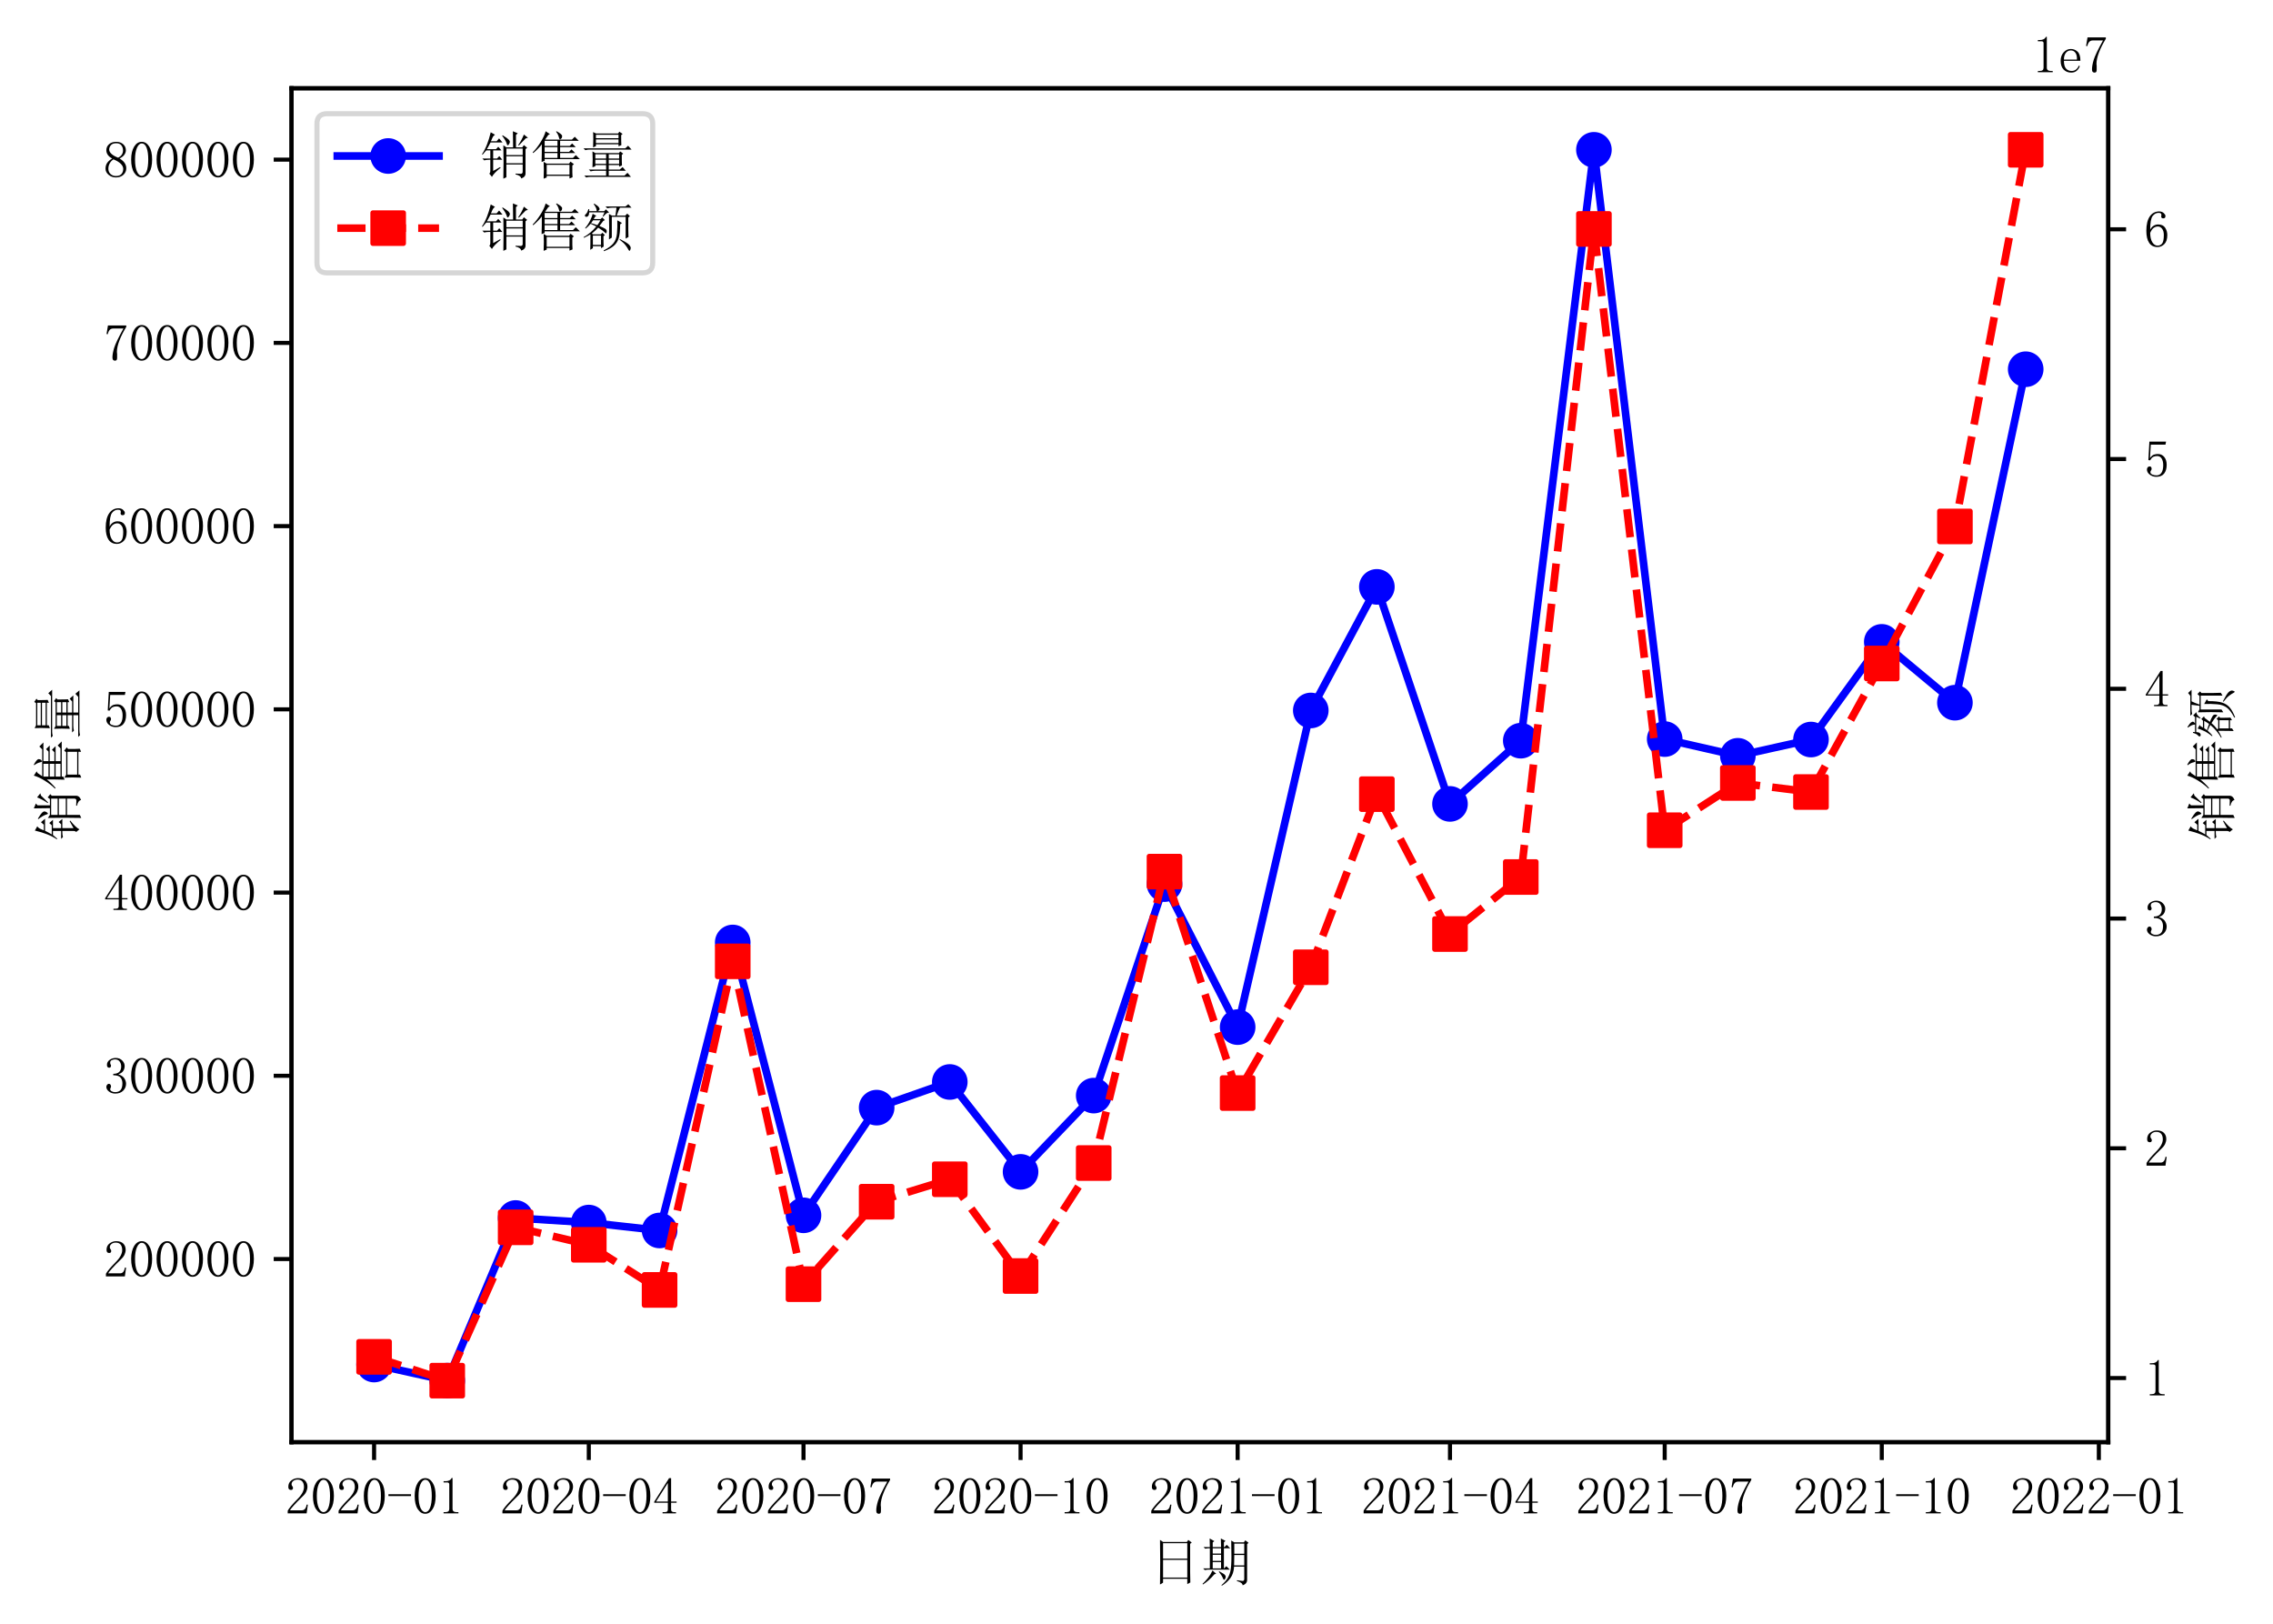<?xml version="1.0" encoding="utf-8" standalone="no"?>
<!DOCTYPE svg PUBLIC "-//W3C//DTD SVG 1.1//EN"
  "http://www.w3.org/Graphics/SVG/1.1/DTD/svg11.dtd">
<svg xmlns:xlink="http://www.w3.org/1999/xlink" width="446.801pt" height="319.16pt" viewBox="0 0 446.801 319.16" xmlns="http://www.w3.org/2000/svg" version="1.1">
 <defs>
  <style type="text/css">*{stroke-linejoin: round; stroke-linecap: butt}</style>
 </defs>
 <g id="figure_1">
  <g id="patch_1">
   <path d="M 0 319.16 
L 446.801 319.16 
L 446.801 0 
L 0 0 
z
" style="fill: #ffffff"/>
  </g>
  <g id="axes_1">
   <g id="patch_2">
    <path d="M 57.302 283.46 
L 414.422 283.46 
L 414.422 17.348 
L 57.302 17.348 
z
" style="fill: #ffffff"/>
   </g>
   <g id="matplotlib.axis_1">
    <g id="xtick_1">
     <g id="line2d_1">
      <defs>
       <path id="mcb3fcce47d" d="M 0 0 
L 0 3.5 
" style="stroke: #000000; stroke-width: 0.8"/>
      </defs>
      <g>
       <use xlink:href="#mcb3fcce47d" x="73.534" y="283.46" style="stroke: #000000; stroke-width: 0.8"/>
      </g>
     </g>
     <g id="text_1">
      <!-- 2020-01 -->
      <g transform="translate(56.034 297.609)scale(0.1 -0.1)">
       <defs>
        <path id="SimSun-32" d="M 2325 3325 
Q 2325 3775 2125 4012 
Q 1925 4250 1525 4250 
Q 1225 4250 1012 4087 
Q 800 3925 800 3675 
Q 800 3525 900 3425 
Q 975 3325 975 3225 
Q 975 3100 912 3037 
Q 850 2975 725 2975 
Q 575 2975 487 3062 
Q 400 3150 400 3350 
Q 400 3875 775 4150 
Q 1150 4425 1575 4425 
Q 2175 4425 2462 4125 
Q 2750 3825 2750 3375 
Q 2750 3075 2612 2775 
Q 2475 2475 2175 2200 
Q 1450 1500 1062 1062 
Q 675 625 600 475 
L 2075 475 
Q 2300 475 2450 650 
Q 2600 825 2650 1175 
L 2800 1175 
L 2650 100 
L 325 100 
L 325 425 
Q 450 650 737 1000 
Q 1025 1350 1500 1825 
Q 1925 2250 2125 2625 
Q 2325 3000 2325 3325 
z
" transform="scale(0.016)"/>
        <path id="SimSun-30" d="M 1600 4225 
Q 1250 4225 1012 3687 
Q 775 3150 775 2250 
Q 775 1300 1012 775 
Q 1250 250 1600 250 
Q 1975 250 2187 775 
Q 2400 1300 2400 2250 
Q 2400 3150 2200 3687 
Q 2000 4225 1600 4225 
z
M 1600 50 
Q 1050 50 675 625 
Q 300 1200 300 2250 
Q 300 3225 662 3825 
Q 1025 4425 1600 4425 
Q 2150 4425 2512 3850 
Q 2875 3275 2875 2250 
Q 2875 1225 2512 637 
Q 2150 50 1600 50 
z
" transform="scale(0.016)"/>
        <path id="SimSun-2d" d="M 200 2225 
L 200 2450 
L 2975 2450 
L 2975 2225 
L 200 2225 
z
" transform="scale(0.016)"/>
        <path id="SimSun-31" d="M 1825 4450 
L 1825 650 
Q 1825 450 1950 350 
Q 2075 250 2300 250 
L 2550 250 
L 2550 100 
L 725 100 
L 725 250 
L 950 250 
Q 1200 250 1312 350 
Q 1425 450 1425 650 
L 1425 3675 
Q 1425 3775 1362 3837 
Q 1300 3900 1175 3900 
L 725 3900 
L 725 4050 
L 950 4050 
Q 1250 4050 1437 4150 
Q 1625 4250 1725 4450 
L 1825 4450 
z
" transform="scale(0.016)"/>
       </defs>
       <use xlink:href="#SimSun-32"/>
       <use xlink:href="#SimSun-30" x="50"/>
       <use xlink:href="#SimSun-32" x="100"/>
       <use xlink:href="#SimSun-30" x="150"/>
       <use xlink:href="#SimSun-2d" x="200"/>
       <use xlink:href="#SimSun-30" x="250"/>
       <use xlink:href="#SimSun-31" x="300"/>
      </g>
     </g>
    </g>
    <g id="xtick_2">
     <g id="line2d_2">
      <g>
       <use xlink:href="#mcb3fcce47d" x="115.739" y="283.46" style="stroke: #000000; stroke-width: 0.8"/>
      </g>
     </g>
     <g id="text_2">
      <!-- 2020-04 -->
      <g transform="translate(98.239 297.609)scale(0.1 -0.1)">
       <defs>
        <path id="SimSun-34" d="M 2300 575 
Q 2300 400 2400 325 
Q 2500 250 2675 250 
L 2900 250 
L 2900 100 
L 1250 100 
L 1250 250 
L 1525 250 
Q 1725 250 1812 325 
Q 1900 400 1900 575 
L 1900 1400 
L 225 1400 
L 225 1525 
L 2050 4425 
L 2300 4425 
L 2300 1550 
L 2975 1550 
L 2975 1400 
L 2300 1400 
L 2300 575 
z
M 1875 3800 
L 450 1550 
L 1900 1550 
L 1900 3800 
L 1875 3800 
z
" transform="scale(0.016)"/>
       </defs>
       <use xlink:href="#SimSun-32"/>
       <use xlink:href="#SimSun-30" x="50"/>
       <use xlink:href="#SimSun-32" x="100"/>
       <use xlink:href="#SimSun-30" x="150"/>
       <use xlink:href="#SimSun-2d" x="200"/>
       <use xlink:href="#SimSun-30" x="250"/>
       <use xlink:href="#SimSun-34" x="300"/>
      </g>
     </g>
    </g>
    <g id="xtick_3">
     <g id="line2d_3">
      <g>
       <use xlink:href="#mcb3fcce47d" x="157.944" y="283.46" style="stroke: #000000; stroke-width: 0.8"/>
      </g>
     </g>
     <g id="text_3">
      <!-- 2020-07 -->
      <g transform="translate(140.444 297.609)scale(0.1 -0.1)">
       <defs>
        <path id="SimSun-37" d="M 2825 4200 
Q 2300 3350 1987 2537 
Q 1675 1725 1675 1125 
Q 1675 1025 1700 850 
Q 1700 650 1700 400 
Q 1700 200 1637 125 
Q 1575 50 1425 50 
Q 1300 50 1212 137 
Q 1125 225 1125 450 
Q 1125 925 1337 1625 
Q 1550 2325 2475 4000 
L 1225 4000 
Q 950 4000 787 3825 
Q 625 3650 550 3300 
L 400 3325 
L 575 4375 
L 2825 4375 
L 2825 4200 
z
" transform="scale(0.016)"/>
       </defs>
       <use xlink:href="#SimSun-32"/>
       <use xlink:href="#SimSun-30" x="50"/>
       <use xlink:href="#SimSun-32" x="100"/>
       <use xlink:href="#SimSun-30" x="150"/>
       <use xlink:href="#SimSun-2d" x="200"/>
       <use xlink:href="#SimSun-30" x="250"/>
       <use xlink:href="#SimSun-37" x="300"/>
      </g>
     </g>
    </g>
    <g id="xtick_4">
     <g id="line2d_4">
      <g>
       <use xlink:href="#mcb3fcce47d" x="200.613" y="283.46" style="stroke: #000000; stroke-width: 0.8"/>
      </g>
     </g>
     <g id="text_4">
      <!-- 2020-10 -->
      <g transform="translate(183.113 297.609)scale(0.1 -0.1)">
       <use xlink:href="#SimSun-32"/>
       <use xlink:href="#SimSun-30" x="50"/>
       <use xlink:href="#SimSun-32" x="100"/>
       <use xlink:href="#SimSun-30" x="150"/>
       <use xlink:href="#SimSun-2d" x="200"/>
       <use xlink:href="#SimSun-31" x="250"/>
       <use xlink:href="#SimSun-30" x="300"/>
      </g>
     </g>
    </g>
    <g id="xtick_5">
     <g id="line2d_5">
      <g>
       <use xlink:href="#mcb3fcce47d" x="243.282" y="283.46" style="stroke: #000000; stroke-width: 0.8"/>
      </g>
     </g>
     <g id="text_5">
      <!-- 2021-01 -->
      <g transform="translate(225.782 297.609)scale(0.1 -0.1)">
       <use xlink:href="#SimSun-32"/>
       <use xlink:href="#SimSun-30" x="50"/>
       <use xlink:href="#SimSun-32" x="100"/>
       <use xlink:href="#SimSun-31" x="150"/>
       <use xlink:href="#SimSun-2d" x="200"/>
       <use xlink:href="#SimSun-30" x="250"/>
       <use xlink:href="#SimSun-31" x="300"/>
      </g>
     </g>
    </g>
    <g id="xtick_6">
     <g id="line2d_6">
      <g>
       <use xlink:href="#mcb3fcce47d" x="285.024" y="283.46" style="stroke: #000000; stroke-width: 0.8"/>
      </g>
     </g>
     <g id="text_6">
      <!-- 2021-04 -->
      <g transform="translate(267.524 297.609)scale(0.1 -0.1)">
       <use xlink:href="#SimSun-32"/>
       <use xlink:href="#SimSun-30" x="50"/>
       <use xlink:href="#SimSun-32" x="100"/>
       <use xlink:href="#SimSun-31" x="150"/>
       <use xlink:href="#SimSun-2d" x="200"/>
       <use xlink:href="#SimSun-30" x="250"/>
       <use xlink:href="#SimSun-34" x="300"/>
      </g>
     </g>
    </g>
    <g id="xtick_7">
     <g id="line2d_7">
      <g>
       <use xlink:href="#mcb3fcce47d" x="327.229" y="283.46" style="stroke: #000000; stroke-width: 0.8"/>
      </g>
     </g>
     <g id="text_7">
      <!-- 2021-07 -->
      <g transform="translate(309.729 297.609)scale(0.1 -0.1)">
       <use xlink:href="#SimSun-32"/>
       <use xlink:href="#SimSun-30" x="50"/>
       <use xlink:href="#SimSun-32" x="100"/>
       <use xlink:href="#SimSun-31" x="150"/>
       <use xlink:href="#SimSun-2d" x="200"/>
       <use xlink:href="#SimSun-30" x="250"/>
       <use xlink:href="#SimSun-37" x="300"/>
      </g>
     </g>
    </g>
    <g id="xtick_8">
     <g id="line2d_8">
      <g>
       <use xlink:href="#mcb3fcce47d" x="369.898" y="283.46" style="stroke: #000000; stroke-width: 0.8"/>
      </g>
     </g>
     <g id="text_8">
      <!-- 2021-10 -->
      <g transform="translate(352.398 297.609)scale(0.1 -0.1)">
       <use xlink:href="#SimSun-32"/>
       <use xlink:href="#SimSun-30" x="50"/>
       <use xlink:href="#SimSun-32" x="100"/>
       <use xlink:href="#SimSun-31" x="150"/>
       <use xlink:href="#SimSun-2d" x="200"/>
       <use xlink:href="#SimSun-31" x="250"/>
       <use xlink:href="#SimSun-30" x="300"/>
      </g>
     </g>
    </g>
    <g id="xtick_9">
     <g id="line2d_9">
      <g>
       <use xlink:href="#mcb3fcce47d" x="412.566" y="283.46" style="stroke: #000000; stroke-width: 0.8"/>
      </g>
     </g>
     <g id="text_9">
      <!-- 2022-01 -->
      <g transform="translate(395.066 297.609)scale(0.1 -0.1)">
       <use xlink:href="#SimSun-32"/>
       <use xlink:href="#SimSun-30" x="50"/>
       <use xlink:href="#SimSun-32" x="100"/>
       <use xlink:href="#SimSun-32" x="150"/>
       <use xlink:href="#SimSun-2d" x="200"/>
       <use xlink:href="#SimSun-30" x="250"/>
       <use xlink:href="#SimSun-31" x="300"/>
      </g>
     </g>
    </g>
    <g id="text_10">
     <!-- 日期 -->
     <g transform="translate(225.862 310.671)scale(0.1 -0.1)">
      <defs>
       <path id="SimSun-65e5" d="M 1725 4600 
L 1725 2700 
L 4700 2700 
L 4700 4600 
L 1725 4600 
z
M 1725 2550 
L 1725 375 
L 4700 375 
L 4700 2550 
L 1725 2550 
z
M 1350 -475 
Q 1375 1000 1375 2237 
Q 1375 3475 1350 5000 
L 1725 4750 
L 4650 4750 
L 4825 5000 
L 5250 4675 
L 5050 4525 
L 5050 1100 
Q 5050 375 5075 -225 
L 4700 -425 
L 4700 225 
L 1725 225 
L 1725 -250 
L 1350 -475 
z
" transform="scale(0.016)"/>
       <path id="SimSun-671f" d="M 1575 3975 
L 1575 3325 
L 2600 3325 
L 2600 3975 
L 1575 3975 
z
M 1575 3175 
L 1575 2425 
L 2600 2425 
L 2600 3175 
L 1575 3175 
z
M 1575 2275 
L 1575 1500 
L 2600 1500 
L 2600 2275 
L 1575 2275 
z
M 1225 4125 
Q 1225 4750 1200 5175 
L 1775 4850 
L 1575 4700 
L 1575 4125 
L 2600 4125 
Q 2600 4575 2575 5175 
L 3150 4875 
L 2950 4725 
L 2950 4125 
L 3025 4125 
L 3300 4400 
L 3725 3975 
L 2950 3975 
L 2950 1500 
L 2975 1500 
L 3250 1775 
L 3675 1350 
L 950 1350 
L 600 1300 
L 400 1500 
L 1225 1500 
L 1225 3975 
L 1000 3975 
L 650 3925 
L 450 4125 
L 1225 4125 
z
M 1550 1250 
L 2000 850 
L 1775 775 
Q 1100 -25 375 -475 
L 325 -400 
Q 700 -50 1012 350 
Q 1325 750 1550 1250 
z
M 2375 1150 
Q 2975 825 3075 700 
Q 3175 575 3175 475 
Q 3175 350 3100 225 
Q 3025 100 2975 100 
Q 2900 100 2825 300 
Q 2700 625 2325 1100 
L 2375 1150 
z
M 4225 4550 
L 4225 3300 
L 5450 3300 
L 5450 4550 
L 4225 4550 
z
M 4225 3150 
Q 4225 2450 4200 1875 
L 5450 1875 
L 5450 3150 
L 4225 3150 
z
M 4550 50 
Q 5025 -25 5237 -37 
Q 5450 -50 5450 225 
L 5450 1725 
L 4200 1725 
Q 4150 850 3737 300 
Q 3325 -250 2700 -625 
L 2650 -550 
Q 3075 -200 3350 212 
Q 3625 625 3750 1175 
Q 3875 1725 3875 3000 
Q 3875 4275 3850 4925 
L 4225 4700 
L 5400 4700 
L 5575 4950 
L 5975 4650 
L 5800 4475 
L 5800 125 
Q 5825 -375 5250 -575 
Q 5250 -250 4550 -50 
L 4550 50 
z
" transform="scale(0.016)"/>
      </defs>
      <use xlink:href="#SimSun-65e5"/>
      <use xlink:href="#SimSun-671f" x="100"/>
     </g>
    </g>
   </g>
   <g id="matplotlib.axis_2">
    <g id="ytick_1">
     <g id="line2d_10">
      <defs>
       <path id="md1769233f1" d="M 0 0 
L -3.5 0 
" style="stroke: #000000; stroke-width: 0.8"/>
      </defs>
      <g>
       <use xlink:href="#md1769233f1" x="57.302" y="247.459" style="stroke: #000000; stroke-width: 0.8"/>
      </g>
     </g>
     <g id="text_11">
      <!-- 200000 -->
      <g transform="translate(20.302 251.033)scale(0.1 -0.1)">
       <use xlink:href="#SimSun-32"/>
       <use xlink:href="#SimSun-30" x="50"/>
       <use xlink:href="#SimSun-30" x="100"/>
       <use xlink:href="#SimSun-30" x="150"/>
       <use xlink:href="#SimSun-30" x="200"/>
       <use xlink:href="#SimSun-30" x="250"/>
      </g>
     </g>
    </g>
    <g id="ytick_2">
     <g id="line2d_11">
      <g>
       <use xlink:href="#md1769233f1" x="57.302" y="211.446" style="stroke: #000000; stroke-width: 0.8"/>
      </g>
     </g>
     <g id="text_12">
      <!-- 300000 -->
      <g transform="translate(20.302 215.02)scale(0.1 -0.1)">
       <defs>
        <path id="SimSun-33" d="M 2800 1250 
Q 2800 775 2450 412 
Q 2100 50 1475 50 
Q 1025 50 700 300 
Q 375 550 375 875 
Q 375 1025 475 1137 
Q 575 1250 675 1250 
Q 825 1250 887 1137 
Q 950 1025 950 950 
Q 950 825 900 750 
Q 850 650 850 575 
Q 850 425 1037 325 
Q 1225 225 1450 225 
Q 1900 225 2125 487 
Q 2350 750 2350 1300 
Q 2350 1750 2112 2025 
Q 1875 2300 1225 2300 
L 1225 2475 
Q 1725 2475 1962 2712 
Q 2200 2950 2200 3375 
Q 2200 3725 2012 3987 
Q 1825 4250 1425 4250 
Q 1250 4250 1050 4162 
Q 850 4075 850 3875 
Q 850 3675 900 3625 
Q 950 3575 950 3500 
Q 950 3375 900 3300 
Q 850 3225 725 3225 
Q 625 3225 537 3300 
Q 450 3375 450 3575 
Q 450 3950 775 4187 
Q 1100 4425 1525 4425 
Q 2025 4425 2325 4112 
Q 2625 3800 2625 3450 
Q 2625 3075 2437 2812 
Q 2250 2550 1850 2425 
Q 2400 2225 2600 1900 
Q 2800 1575 2800 1250 
z
" transform="scale(0.016)"/>
       </defs>
       <use xlink:href="#SimSun-33"/>
       <use xlink:href="#SimSun-30" x="50"/>
       <use xlink:href="#SimSun-30" x="100"/>
       <use xlink:href="#SimSun-30" x="150"/>
       <use xlink:href="#SimSun-30" x="200"/>
       <use xlink:href="#SimSun-30" x="250"/>
      </g>
     </g>
    </g>
    <g id="ytick_3">
     <g id="line2d_12">
      <g>
       <use xlink:href="#md1769233f1" x="57.302" y="175.433" style="stroke: #000000; stroke-width: 0.8"/>
      </g>
     </g>
     <g id="text_13">
      <!-- 400000 -->
      <g transform="translate(20.302 179.007)scale(0.1 -0.1)">
       <use xlink:href="#SimSun-34"/>
       <use xlink:href="#SimSun-30" x="50"/>
       <use xlink:href="#SimSun-30" x="100"/>
       <use xlink:href="#SimSun-30" x="150"/>
       <use xlink:href="#SimSun-30" x="200"/>
       <use xlink:href="#SimSun-30" x="250"/>
      </g>
     </g>
    </g>
    <g id="ytick_4">
     <g id="line2d_13">
      <g>
       <use xlink:href="#md1769233f1" x="57.302" y="139.42" style="stroke: #000000; stroke-width: 0.8"/>
      </g>
     </g>
     <g id="text_14">
      <!-- 500000 -->
      <g transform="translate(20.302 142.994)scale(0.1 -0.1)">
       <defs>
        <path id="SimSun-35" d="M 1725 2850 
Q 2200 2850 2500 2487 
Q 2800 2125 2800 1525 
Q 2800 850 2487 450 
Q 2175 50 1525 50 
Q 1075 50 725 312 
Q 375 575 375 950 
Q 375 1100 462 1212 
Q 550 1325 700 1325 
Q 850 1325 900 1225 
Q 950 1125 950 1050 
Q 950 900 875 825 
Q 800 725 800 625 
Q 800 425 1037 325 
Q 1275 225 1550 225 
Q 1950 225 2162 550 
Q 2375 875 2375 1475 
Q 2375 1975 2187 2287 
Q 2000 2600 1625 2600 
Q 1350 2600 1150 2500 
Q 950 2400 775 2075 
L 550 2100 
L 675 4375 
L 2725 4375 
L 2650 4000 
L 850 4000 
L 750 2350 
Q 1000 2700 1237 2775 
Q 1475 2850 1725 2850 
z
" transform="scale(0.016)"/>
       </defs>
       <use xlink:href="#SimSun-35"/>
       <use xlink:href="#SimSun-30" x="50"/>
       <use xlink:href="#SimSun-30" x="100"/>
       <use xlink:href="#SimSun-30" x="150"/>
       <use xlink:href="#SimSun-30" x="200"/>
       <use xlink:href="#SimSun-30" x="250"/>
      </g>
     </g>
    </g>
    <g id="ytick_5">
     <g id="line2d_14">
      <g>
       <use xlink:href="#md1769233f1" x="57.302" y="103.407" style="stroke: #000000; stroke-width: 0.8"/>
      </g>
     </g>
     <g id="text_15">
      <!-- 600000 -->
      <g transform="translate(20.302 106.981)scale(0.1 -0.1)">
       <defs>
        <path id="SimSun-36" d="M 775 1800 
Q 775 1050 1037 637 
Q 1300 225 1675 225 
Q 2050 225 2250 500 
Q 2450 775 2450 1525 
Q 2450 2025 2237 2300 
Q 2025 2575 1725 2575 
Q 1450 2575 1212 2412 
Q 975 2250 775 1800 
z
M 1750 2825 
Q 2350 2825 2612 2425 
Q 2875 2025 2875 1525 
Q 2875 775 2512 412 
Q 2150 50 1675 50 
Q 1000 50 650 562 
Q 300 1075 300 2050 
Q 300 3200 725 3812 
Q 1150 4425 1875 4425 
Q 2225 4425 2437 4225 
Q 2650 4025 2650 3875 
Q 2650 3725 2587 3650 
Q 2525 3575 2375 3575 
Q 2250 3575 2187 3637 
Q 2125 3700 2125 3825 
Q 2125 3875 2150 3925 
Q 2150 3975 2150 4025 
Q 2150 4125 2075 4187 
Q 2000 4250 1800 4250 
Q 1375 4250 1075 3862 
Q 775 3475 775 2175 
Q 925 2500 1187 2662 
Q 1450 2825 1750 2825 
z
" transform="scale(0.016)"/>
       </defs>
       <use xlink:href="#SimSun-36"/>
       <use xlink:href="#SimSun-30" x="50"/>
       <use xlink:href="#SimSun-30" x="100"/>
       <use xlink:href="#SimSun-30" x="150"/>
       <use xlink:href="#SimSun-30" x="200"/>
       <use xlink:href="#SimSun-30" x="250"/>
      </g>
     </g>
    </g>
    <g id="ytick_6">
     <g id="line2d_15">
      <g>
       <use xlink:href="#md1769233f1" x="57.302" y="67.394" style="stroke: #000000; stroke-width: 0.8"/>
      </g>
     </g>
     <g id="text_16">
      <!-- 700000 -->
      <g transform="translate(20.302 70.968)scale(0.1 -0.1)">
       <use xlink:href="#SimSun-37"/>
       <use xlink:href="#SimSun-30" x="50"/>
       <use xlink:href="#SimSun-30" x="100"/>
       <use xlink:href="#SimSun-30" x="150"/>
       <use xlink:href="#SimSun-30" x="200"/>
       <use xlink:href="#SimSun-30" x="250"/>
      </g>
     </g>
    </g>
    <g id="ytick_7">
     <g id="line2d_16">
      <g>
       <use xlink:href="#md1769233f1" x="57.302" y="31.381" style="stroke: #000000; stroke-width: 0.8"/>
      </g>
     </g>
     <g id="text_17">
      <!-- 800000 -->
      <g transform="translate(20.302 34.955)scale(0.1 -0.1)">
       <defs>
        <path id="SimSun-38" d="M 625 1125 
Q 625 725 887 475 
Q 1150 225 1550 225 
Q 2025 225 2237 475 
Q 2450 725 2450 1100 
Q 2450 1425 2150 1725 
Q 1850 2025 1250 2275 
Q 950 2075 787 1775 
Q 625 1475 625 1125 
z
M 2825 1175 
Q 2825 700 2475 375 
Q 2125 50 1550 50 
Q 1025 50 650 375 
Q 275 700 275 1125 
Q 275 1550 487 1850 
Q 700 2150 1100 2375 
Q 750 2550 562 2812 
Q 375 3075 375 3400 
Q 375 3825 700 4125 
Q 1025 4425 1600 4425 
Q 2125 4425 2450 4125 
Q 2775 3825 2775 3400 
Q 2775 3100 2587 2837 
Q 2400 2575 2000 2375 
Q 2425 2125 2625 1825 
Q 2825 1525 2825 1175 
z
M 2425 3375 
Q 2425 3725 2225 3987 
Q 2025 4250 1600 4250 
Q 1125 4250 925 4000 
Q 725 3750 725 3475 
Q 725 3200 1012 2937 
Q 1300 2675 1825 2475 
Q 2125 2625 2275 2850 
Q 2425 3075 2425 3375 
z
" transform="scale(0.016)"/>
       </defs>
       <use xlink:href="#SimSun-38"/>
       <use xlink:href="#SimSun-30" x="50"/>
       <use xlink:href="#SimSun-30" x="100"/>
       <use xlink:href="#SimSun-30" x="150"/>
       <use xlink:href="#SimSun-30" x="200"/>
       <use xlink:href="#SimSun-30" x="250"/>
      </g>
     </g>
    </g>
    <g id="text_18">
     <!-- 销售量 -->
     <g transform="translate(15.012 165.404)rotate(-90)scale(0.1 -0.1)">
      <defs>
       <path id="SimSun-9500" d="M 4100 3250 
Q 4100 4250 4075 5225 
L 4675 4975 
L 4450 4775 
L 4450 3250 
L 5225 3250 
L 5425 3525 
L 5825 3200 
L 5625 3025 
L 5625 75 
Q 5650 -375 5100 -575 
Q 5025 -200 4400 -75 
L 4400 25 
Q 4775 0 5037 0 
Q 5300 0 5275 325 
L 5275 1150 
L 3275 1150 
L 3275 -425 
L 2900 -600 
Q 2925 75 2925 1437 
Q 2925 2800 2900 3500 
L 3275 3250 
L 4100 3250 
z
M 2825 4725 
Q 3400 4375 3550 4212 
Q 3700 4050 3700 3925 
Q 3700 3800 3600 3650 
Q 3500 3500 3450 3500 
Q 3350 3500 3300 3750 
Q 3175 4125 2750 4675 
L 2825 4725 
z
M 5425 4825 
L 5925 4425 
L 5650 4350 
Q 5250 3925 4800 3475 
L 4725 3525 
Q 5150 4125 5425 4825 
z
M 3275 3100 
L 3275 2300 
L 5275 2300 
L 5275 3100 
L 3275 3100 
z
M 3275 2150 
L 3275 1300 
L 5275 1300 
L 5275 2150 
L 3275 2150 
z
M 1650 350 
L 2500 825 
L 2575 750 
Q 1725 75 1500 -375 
L 1175 25 
Q 1300 125 1300 375 
L 1300 1725 
L 1150 1725 
Q 825 1725 550 1650 
L 325 1875 
L 1300 1875 
L 1300 2875 
L 800 2875 
Q 625 2650 350 2350 
L 275 2400 
Q 950 3400 1350 5100 
L 1875 4800 
Q 1675 4675 1575 4462 
Q 1475 4250 1375 4000 
L 2075 4000 
L 2375 4350 
L 2800 3850 
L 1325 3850 
Q 1075 3350 875 3025 
L 2000 3025 
L 2275 3325 
L 2675 2875 
L 1650 2875 
L 1650 1875 
L 2125 1875 
L 2400 2175 
L 2775 1725 
L 1650 1725 
L 1650 350 
z
" transform="scale(0.016)"/>
       <path id="SimSun-552e" d="M 1725 2550 
L 1725 1950 
L 3300 1950 
L 3300 2550 
L 1725 2550 
z
M 1850 5225 
L 2375 4875 
L 2175 4775 
Q 1900 4400 1775 4200 
L 5075 4200 
L 5425 4550 
L 5925 4050 
L 3625 4050 
L 3625 3425 
L 4800 3425 
L 5100 3725 
L 5550 3275 
L 3625 3275 
L 3625 2700 
L 4725 2700 
L 5025 3000 
L 5475 2550 
L 3625 2550 
L 3625 1950 
L 5200 1950 
L 5550 2300 
L 6050 1800 
L 1725 1800 
L 1725 1600 
L 1350 1450 
Q 1375 2150 1375 2600 
L 1375 3625 
Q 975 3100 325 2550 
L 250 2625 
Q 750 3125 1212 3862 
Q 1675 4600 1850 5225 
z
M 3200 5225 
Q 3875 4850 3875 4637 
Q 3875 4425 3762 4325 
Q 3650 4225 3625 4225 
Q 3525 4225 3475 4475 
Q 3400 4825 3125 5175 
L 3200 5225 
z
M 1725 4050 
L 1725 3425 
L 3300 3425 
L 3300 4050 
L 1725 4050 
z
M 1725 3275 
L 1725 2700 
L 3300 2700 
L 3300 3275 
L 1725 3275 
z
M 1975 1100 
L 1975 -100 
L 4775 -100 
L 4775 1100 
L 1975 1100 
z
M 5125 175 
Q 5125 -125 5150 -425 
L 4775 -575 
L 4775 -250 
L 1975 -250 
L 1975 -450 
L 1600 -600 
Q 1625 -75 1625 512 
Q 1625 1100 1600 1475 
L 1975 1250 
L 4725 1250 
L 4900 1500 
L 5325 1175 
L 5125 1025 
L 5125 175 
z
" transform="scale(0.016)"/>
       <path id="SimSun-91cf" d="M 1700 2400 
L 1700 1875 
L 3025 1875 
L 3025 2400 
L 1700 2400 
z
M 3350 2400 
L 3350 1875 
L 4625 1875 
L 4625 2400 
L 3350 2400 
z
M 1700 1725 
L 1700 1225 
L 3025 1225 
L 3025 1725 
L 1700 1725 
z
M 3350 1725 
L 3350 1225 
L 4625 1225 
L 4625 1725 
L 3350 1725 
z
M 4950 2325 
Q 4950 1350 4975 1025 
L 4625 875 
L 4625 1075 
L 3350 1075 
L 3350 525 
L 4700 525 
L 5050 825 
L 5450 375 
L 3350 375 
L 3350 -225 
L 5275 -225 
L 5650 125 
L 6075 -375 
L 1175 -375 
Q 850 -375 575 -450 
L 350 -225 
L 3025 -225 
L 3025 375 
L 1725 375 
Q 1400 375 1125 300 
L 900 525 
L 3025 525 
L 3025 1075 
L 1700 1075 
L 1700 925 
L 1350 800 
Q 1375 1300 1375 1787 
Q 1375 2275 1350 2750 
L 1700 2550 
L 4600 2550 
L 4750 2750 
L 5125 2475 
L 4950 2325 
z
M 1775 4800 
L 1775 4375 
L 4550 4375 
L 4550 4800 
L 1775 4800 
z
M 1775 4225 
L 1775 3775 
L 4550 3775 
L 4550 4225 
L 1775 4225 
z
M 4875 4750 
Q 4875 3825 4900 3525 
L 4550 3375 
L 4550 3625 
L 1775 3625 
L 1775 3400 
L 1425 3250 
Q 1450 3650 1450 4262 
Q 1450 4875 1425 5125 
L 1800 4950 
L 4500 4950 
L 4650 5175 
L 5050 4900 
L 4875 4750 
z
M 250 3125 
L 5375 3125 
L 5725 3450 
L 6150 2975 
L 950 2975 
Q 750 2975 475 2900 
L 250 3125 
z
" transform="scale(0.016)"/>
      </defs>
      <use xlink:href="#SimSun-9500"/>
      <use xlink:href="#SimSun-552e" x="100"/>
      <use xlink:href="#SimSun-91cf" x="200"/>
     </g>
    </g>
   </g>
   <g id="line2d_17">
    <path d="M 73.534 268.199 
L 87.912 271.364 
L 101.362 239.397 
L 115.739 240.293 
L 129.653 241.846 
L 144.031 185.241 
L 157.944 238.868 
L 172.322 217.704 
L 186.7 212.662 
L 200.613 230.325 
L 214.991 215.337 
L 228.905 173.771 
L 243.282 201.878 
L 257.66 139.642 
L 270.646 115.349 
L 285.024 158.006 
L 298.937 145.583 
L 313.315 29.444 
L 327.229 145.265 
L 341.606 148.55 
L 355.984 145.356 
L 369.898 126.155 
L 384.275 138.112 
L 398.189 72.572 
" clip-path="url(#pa2880a1104)" style="fill: none; stroke: #0000ff; stroke-width: 1.5; stroke-linecap: square"/>
    <defs>
     <path id="m08c3434e39" d="M 0 3 
C 0.796 3 1.559 2.684 2.121 2.121 
C 2.684 1.559 3 0.796 3 0 
C 3 -0.796 2.684 -1.559 2.121 -2.121 
C 1.559 -2.684 0.796 -3 0 -3 
C -0.796 -3 -1.559 -2.684 -2.121 -2.121 
C -2.684 -1.559 -3 -0.796 -3 0 
C -3 0.796 -2.684 1.559 -2.121 2.121 
C -1.559 2.684 -0.796 3 0 3 
z
" style="stroke: #0000ff"/>
    </defs>
    <g clip-path="url(#pa2880a1104)">
     <use xlink:href="#m08c3434e39" x="73.534" y="268.199" style="fill: #0000ff; stroke: #0000ff"/>
     <use xlink:href="#m08c3434e39" x="87.912" y="271.364" style="fill: #0000ff; stroke: #0000ff"/>
     <use xlink:href="#m08c3434e39" x="101.362" y="239.397" style="fill: #0000ff; stroke: #0000ff"/>
     <use xlink:href="#m08c3434e39" x="115.739" y="240.293" style="fill: #0000ff; stroke: #0000ff"/>
     <use xlink:href="#m08c3434e39" x="129.653" y="241.846" style="fill: #0000ff; stroke: #0000ff"/>
     <use xlink:href="#m08c3434e39" x="144.031" y="185.241" style="fill: #0000ff; stroke: #0000ff"/>
     <use xlink:href="#m08c3434e39" x="157.944" y="238.868" style="fill: #0000ff; stroke: #0000ff"/>
     <use xlink:href="#m08c3434e39" x="172.322" y="217.704" style="fill: #0000ff; stroke: #0000ff"/>
     <use xlink:href="#m08c3434e39" x="186.7" y="212.662" style="fill: #0000ff; stroke: #0000ff"/>
     <use xlink:href="#m08c3434e39" x="200.613" y="230.325" style="fill: #0000ff; stroke: #0000ff"/>
     <use xlink:href="#m08c3434e39" x="214.991" y="215.337" style="fill: #0000ff; stroke: #0000ff"/>
     <use xlink:href="#m08c3434e39" x="228.905" y="173.771" style="fill: #0000ff; stroke: #0000ff"/>
     <use xlink:href="#m08c3434e39" x="243.282" y="201.878" style="fill: #0000ff; stroke: #0000ff"/>
     <use xlink:href="#m08c3434e39" x="257.66" y="139.642" style="fill: #0000ff; stroke: #0000ff"/>
     <use xlink:href="#m08c3434e39" x="270.646" y="115.349" style="fill: #0000ff; stroke: #0000ff"/>
     <use xlink:href="#m08c3434e39" x="285.024" y="158.006" style="fill: #0000ff; stroke: #0000ff"/>
     <use xlink:href="#m08c3434e39" x="298.937" y="145.583" style="fill: #0000ff; stroke: #0000ff"/>
     <use xlink:href="#m08c3434e39" x="313.315" y="29.444" style="fill: #0000ff; stroke: #0000ff"/>
     <use xlink:href="#m08c3434e39" x="327.229" y="145.265" style="fill: #0000ff; stroke: #0000ff"/>
     <use xlink:href="#m08c3434e39" x="341.606" y="148.55" style="fill: #0000ff; stroke: #0000ff"/>
     <use xlink:href="#m08c3434e39" x="355.984" y="145.356" style="fill: #0000ff; stroke: #0000ff"/>
     <use xlink:href="#m08c3434e39" x="369.898" y="126.155" style="fill: #0000ff; stroke: #0000ff"/>
     <use xlink:href="#m08c3434e39" x="384.275" y="138.112" style="fill: #0000ff; stroke: #0000ff"/>
     <use xlink:href="#m08c3434e39" x="398.189" y="72.572" style="fill: #0000ff; stroke: #0000ff"/>
    </g>
   </g>
   <g id="patch_3">
    <path d="M 57.302 283.46 
L 57.302 17.348 
" style="fill: none; stroke: #000000; stroke-width: 0.8; stroke-linejoin: miter; stroke-linecap: square"/>
   </g>
   <g id="patch_4">
    <path d="M 414.422 283.46 
L 414.422 17.348 
" style="fill: none; stroke: #000000; stroke-width: 0.8; stroke-linejoin: miter; stroke-linecap: square"/>
   </g>
   <g id="patch_5">
    <path d="M 57.302 283.46 
L 414.422 283.46 
" style="fill: none; stroke: #000000; stroke-width: 0.8; stroke-linejoin: miter; stroke-linecap: square"/>
   </g>
   <g id="patch_6">
    <path d="M 57.302 17.348 
L 414.422 17.348 
" style="fill: none; stroke: #000000; stroke-width: 0.8; stroke-linejoin: miter; stroke-linecap: square"/>
   </g>
   <g id="legend_1">
    <g id="patch_7">
     <path d="M 64.302 53.63 
L 126.302 53.63 
Q 128.302 53.63 128.302 51.63 
L 128.302 24.348 
Q 128.302 22.348 126.302 22.348 
L 64.302 22.348 
Q 62.302 22.348 62.302 24.348 
L 62.302 51.63 
Q 62.302 53.63 64.302 53.63 
z
" style="fill: #ffffff; opacity: 0.8; stroke: #cccccc; stroke-linejoin: miter"/>
    </g>
    <g id="line2d_18">
     <path d="M 66.302 30.661 
L 76.302 30.661 
L 86.302 30.661 
" style="fill: none; stroke: #0000ff; stroke-width: 1.5; stroke-linecap: square"/>
     <g>
      <use xlink:href="#m08c3434e39" x="76.302" y="30.661" style="fill: #0000ff; stroke: #0000ff"/>
     </g>
    </g>
    <g id="text_19">
     <!-- 销售量 -->
     <g transform="translate(94.302 34.161)scale(0.1 -0.1)">
      <use xlink:href="#SimSun-9500"/>
      <use xlink:href="#SimSun-552e" x="100"/>
      <use xlink:href="#SimSun-91cf" x="200"/>
     </g>
    </g>
    <g id="line2d_19">
     <path d="M 66.302 44.841 
L 76.302 44.841 
L 86.302 44.841 
" style="fill: none; stroke-dasharray: 5.55,2.4; stroke-dashoffset: 0; stroke: #ff0000; stroke-width: 1.5"/>
     <defs>
      <path id="m28026da764" d="M -3 3 
L 3 3 
L 3 -3 
L -3 -3 
z
" style="stroke: #ff0000; stroke-linejoin: miter"/>
     </defs>
     <g>
      <use xlink:href="#m28026da764" x="76.302" y="44.841" style="fill: #ff0000; stroke: #ff0000; stroke-linejoin: miter"/>
     </g>
    </g>
    <g id="text_20">
     <!-- 销售额 -->
     <g transform="translate(94.302 48.341)scale(0.1 -0.1)">
      <defs>
       <path id="SimSun-989d" d="M 1400 1275 
L 1400 125 
L 2400 125 
L 2400 1275 
L 1400 1275 
z
M 2600 3625 
L 2825 4125 
L 950 4125 
Q 925 3800 825 3687 
Q 725 3575 600 3575 
Q 475 3575 425 3675 
Q 375 3775 550 3925 
Q 725 4075 850 4525 
L 950 4525 
L 950 4275 
L 1875 4275 
Q 1850 4525 1787 4675 
Q 1725 4825 1500 5150 
L 1575 5200 
Q 2050 4900 2137 4750 
Q 2225 4600 2225 4550 
Q 2225 4425 2025 4275 
L 2800 4275 
L 3000 4500 
L 3400 4100 
Q 3250 4100 3125 4037 
Q 3000 3975 2675 3600 
L 2600 3625 
z
M 1075 -475 
Q 1100 0 1100 1425 
Q 800 1225 300 1000 
L 250 1075 
Q 1100 1525 1825 2400 
Q 1525 2550 1125 2725 
Q 750 2300 500 2125 
L 450 2200 
Q 850 2675 1087 3175 
Q 1325 3675 1375 3950 
L 1825 3700 
L 1675 3600 
L 1500 3300 
L 2350 3300 
L 2550 3500 
L 2875 3175 
L 2675 3075 
Q 2450 2775 2200 2450 
Q 2700 2250 2912 2112 
Q 3125 1975 3100 1762 
Q 3075 1550 3025 1550 
Q 2975 1550 2875 1650 
Q 2650 1875 2050 2250 
Q 1775 1925 1275 1525 
L 1400 1425 
L 2375 1425 
L 2575 1625 
L 2875 1325 
L 2700 1200 
Q 2700 300 2725 -75 
L 2400 -275 
L 2400 -25 
L 1400 -25 
L 1400 -275 
L 1075 -475 
z
M 1175 2800 
Q 1400 2750 1950 2550 
Q 2150 2825 2325 3150 
L 1425 3150 
Q 1300 2975 1175 2800 
z
M 3375 800 
Q 3400 1450 3400 2312 
Q 3400 3175 3375 3925 
L 3750 3725 
L 4175 3725 
Q 4275 4425 4300 4700 
L 3775 4700 
Q 3450 4700 3175 4625 
L 2950 4850 
L 5400 4850 
L 5750 5125 
L 6150 4700 
L 4725 4700 
Q 4575 4425 4325 3725 
L 5375 3725 
L 5625 3975 
L 5950 3650 
L 5750 3500 
L 5750 1975 
Q 5750 1550 5775 1100 
L 5425 900 
L 5425 3575 
L 3725 3575 
L 3725 1025 
L 3375 800 
z
M 4975 2825 
L 4750 2650 
Q 4750 1500 4562 925 
Q 4375 350 3937 -12 
Q 3500 -375 2750 -650 
L 2725 -550 
Q 3600 -100 3950 362 
Q 4300 825 4362 1550 
Q 4425 2275 4400 3150 
L 4975 2825 
z
M 4725 850 
Q 5650 375 5850 150 
Q 6050 -75 6050 -250 
Q 6050 -325 6000 -462 
Q 5950 -600 5900 -600 
Q 5850 -600 5775 -475 
Q 5650 -225 5412 87 
Q 5175 400 4675 775 
L 4725 850 
z
" transform="scale(0.016)"/>
      </defs>
      <use xlink:href="#SimSun-9500"/>
      <use xlink:href="#SimSun-552e" x="100"/>
      <use xlink:href="#SimSun-989d" x="200"/>
     </g>
    </g>
   </g>
  </g>
  <g id="axes_2">
   <g id="matplotlib.axis_3">
    <g id="ytick_8">
     <g id="line2d_20">
      <defs>
       <path id="m0e7630611a" d="M 0 0 
L 3.5 0 
" style="stroke: #000000; stroke-width: 0.8"/>
      </defs>
      <g>
       <use xlink:href="#m0e7630611a" x="414.422" y="270.848" style="stroke: #000000; stroke-width: 0.8"/>
      </g>
     </g>
     <g id="text_21">
      <!-- 1 -->
      <g transform="translate(421.422 274.422)scale(0.1 -0.1)">
       <use xlink:href="#SimSun-31"/>
      </g>
     </g>
    </g>
    <g id="ytick_9">
     <g id="line2d_21">
      <g>
       <use xlink:href="#m0e7630611a" x="414.422" y="225.691" style="stroke: #000000; stroke-width: 0.8"/>
      </g>
     </g>
     <g id="text_22">
      <!-- 2 -->
      <g transform="translate(421.422 229.265)scale(0.1 -0.1)">
       <use xlink:href="#SimSun-32"/>
      </g>
     </g>
    </g>
    <g id="ytick_10">
     <g id="line2d_22">
      <g>
       <use xlink:href="#m0e7630611a" x="414.422" y="180.534" style="stroke: #000000; stroke-width: 0.8"/>
      </g>
     </g>
     <g id="text_23">
      <!-- 3 -->
      <g transform="translate(421.422 184.108)scale(0.1 -0.1)">
       <use xlink:href="#SimSun-33"/>
      </g>
     </g>
    </g>
    <g id="ytick_11">
     <g id="line2d_23">
      <g>
       <use xlink:href="#m0e7630611a" x="414.422" y="135.377" style="stroke: #000000; stroke-width: 0.8"/>
      </g>
     </g>
     <g id="text_24">
      <!-- 4 -->
      <g transform="translate(421.422 138.952)scale(0.1 -0.1)">
       <use xlink:href="#SimSun-34"/>
      </g>
     </g>
    </g>
    <g id="ytick_12">
     <g id="line2d_24">
      <g>
       <use xlink:href="#m0e7630611a" x="414.422" y="90.22" style="stroke: #000000; stroke-width: 0.8"/>
      </g>
     </g>
     <g id="text_25">
      <!-- 5 -->
      <g transform="translate(421.422 93.795)scale(0.1 -0.1)">
       <use xlink:href="#SimSun-35"/>
      </g>
     </g>
    </g>
    <g id="ytick_13">
     <g id="line2d_25">
      <g>
       <use xlink:href="#m0e7630611a" x="414.422" y="45.064" style="stroke: #000000; stroke-width: 0.8"/>
      </g>
     </g>
     <g id="text_26">
      <!-- 6 -->
      <g transform="translate(421.422 48.638)scale(0.1 -0.1)">
       <use xlink:href="#SimSun-36"/>
      </g>
     </g>
    </g>
    <g id="text_27">
     <!-- 销售额 -->
     <g transform="translate(438.312 165.404)rotate(-90)scale(0.1 -0.1)">
      <use xlink:href="#SimSun-9500"/>
      <use xlink:href="#SimSun-552e" x="100"/>
      <use xlink:href="#SimSun-989d" x="200"/>
     </g>
    </g>
    <g id="text_28">
     <!-- 1e7 -->
     <g transform="translate(399.422 14.348)scale(0.1 -0.1)">
      <defs>
       <path id="SimSun-65" d="M 2400 1650 
Q 2425 2200 2212 2487 
Q 2000 2775 1650 2775 
Q 1275 2775 1037 2475 
Q 800 2175 800 1650 
L 2400 1650 
z
M 800 1500 
Q 800 825 1062 537 
Q 1325 250 1750 250 
Q 2075 250 2300 437 
Q 2525 625 2625 900 
L 2750 850 
Q 2675 575 2412 312 
Q 2150 50 1700 50 
Q 1125 50 762 425 
Q 400 800 400 1500 
Q 400 2125 762 2537 
Q 1125 2950 1650 2950 
Q 2125 2950 2475 2625 
Q 2825 2300 2825 1500 
L 800 1500 
z
" transform="scale(0.016)"/>
      </defs>
      <use xlink:href="#SimSun-31"/>
      <use xlink:href="#SimSun-65" x="50"/>
      <use xlink:href="#SimSun-37" x="100"/>
     </g>
    </g>
   </g>
   <g id="line2d_26">
    <path d="M 73.534 266.688 
L 87.912 271.364 
L 101.362 241.226 
L 115.739 244.661 
L 129.653 253.534 
L 144.031 188.95 
L 157.944 252.403 
L 172.322 236.198 
L 186.7 231.78 
L 200.613 250.801 
L 214.991 228.595 
L 228.905 171.315 
L 243.282 214.84 
L 257.66 190.114 
L 270.646 156.091 
L 285.024 183.581 
L 298.937 172.377 
L 313.315 45.001 
L 327.229 163.183 
L 341.606 153.888 
L 355.984 155.671 
L 369.898 130.408 
L 384.275 103.473 
L 398.189 29.444 
" clip-path="url(#pa2880a1104)" style="fill: none; stroke-dasharray: 5.55,2.4; stroke-dashoffset: 0; stroke: #ff0000; stroke-width: 1.5"/>
    <g clip-path="url(#pa2880a1104)">
     <use xlink:href="#m28026da764" x="73.534" y="266.688" style="fill: #ff0000; stroke: #ff0000; stroke-linejoin: miter"/>
     <use xlink:href="#m28026da764" x="87.912" y="271.364" style="fill: #ff0000; stroke: #ff0000; stroke-linejoin: miter"/>
     <use xlink:href="#m28026da764" x="101.362" y="241.226" style="fill: #ff0000; stroke: #ff0000; stroke-linejoin: miter"/>
     <use xlink:href="#m28026da764" x="115.739" y="244.661" style="fill: #ff0000; stroke: #ff0000; stroke-linejoin: miter"/>
     <use xlink:href="#m28026da764" x="129.653" y="253.534" style="fill: #ff0000; stroke: #ff0000; stroke-linejoin: miter"/>
     <use xlink:href="#m28026da764" x="144.031" y="188.95" style="fill: #ff0000; stroke: #ff0000; stroke-linejoin: miter"/>
     <use xlink:href="#m28026da764" x="157.944" y="252.403" style="fill: #ff0000; stroke: #ff0000; stroke-linejoin: miter"/>
     <use xlink:href="#m28026da764" x="172.322" y="236.198" style="fill: #ff0000; stroke: #ff0000; stroke-linejoin: miter"/>
     <use xlink:href="#m28026da764" x="186.7" y="231.78" style="fill: #ff0000; stroke: #ff0000; stroke-linejoin: miter"/>
     <use xlink:href="#m28026da764" x="200.613" y="250.801" style="fill: #ff0000; stroke: #ff0000; stroke-linejoin: miter"/>
     <use xlink:href="#m28026da764" x="214.991" y="228.595" style="fill: #ff0000; stroke: #ff0000; stroke-linejoin: miter"/>
     <use xlink:href="#m28026da764" x="228.905" y="171.315" style="fill: #ff0000; stroke: #ff0000; stroke-linejoin: miter"/>
     <use xlink:href="#m28026da764" x="243.282" y="214.84" style="fill: #ff0000; stroke: #ff0000; stroke-linejoin: miter"/>
     <use xlink:href="#m28026da764" x="257.66" y="190.114" style="fill: #ff0000; stroke: #ff0000; stroke-linejoin: miter"/>
     <use xlink:href="#m28026da764" x="270.646" y="156.091" style="fill: #ff0000; stroke: #ff0000; stroke-linejoin: miter"/>
     <use xlink:href="#m28026da764" x="285.024" y="183.581" style="fill: #ff0000; stroke: #ff0000; stroke-linejoin: miter"/>
     <use xlink:href="#m28026da764" x="298.937" y="172.377" style="fill: #ff0000; stroke: #ff0000; stroke-linejoin: miter"/>
     <use xlink:href="#m28026da764" x="313.315" y="45.001" style="fill: #ff0000; stroke: #ff0000; stroke-linejoin: miter"/>
     <use xlink:href="#m28026da764" x="327.229" y="163.183" style="fill: #ff0000; stroke: #ff0000; stroke-linejoin: miter"/>
     <use xlink:href="#m28026da764" x="341.606" y="153.888" style="fill: #ff0000; stroke: #ff0000; stroke-linejoin: miter"/>
     <use xlink:href="#m28026da764" x="355.984" y="155.671" style="fill: #ff0000; stroke: #ff0000; stroke-linejoin: miter"/>
     <use xlink:href="#m28026da764" x="369.898" y="130.408" style="fill: #ff0000; stroke: #ff0000; stroke-linejoin: miter"/>
     <use xlink:href="#m28026da764" x="384.275" y="103.473" style="fill: #ff0000; stroke: #ff0000; stroke-linejoin: miter"/>
     <use xlink:href="#m28026da764" x="398.189" y="29.444" style="fill: #ff0000; stroke: #ff0000; stroke-linejoin: miter"/>
    </g>
   </g>
   <g id="patch_8">
    <path d="M 57.302 283.46 
L 57.302 17.348 
" style="fill: none; stroke: #000000; stroke-width: 0.8; stroke-linejoin: miter; stroke-linecap: square"/>
   </g>
   <g id="patch_9">
    <path d="M 414.422 283.46 
L 414.422 17.348 
" style="fill: none; stroke: #000000; stroke-width: 0.8; stroke-linejoin: miter; stroke-linecap: square"/>
   </g>
   <g id="patch_10">
    <path d="M 57.302 283.46 
L 414.422 283.46 
" style="fill: none; stroke: #000000; stroke-width: 0.8; stroke-linejoin: miter; stroke-linecap: square"/>
   </g>
   <g id="patch_11">
    <path d="M 57.302 17.348 
L 414.422 17.348 
" style="fill: none; stroke: #000000; stroke-width: 0.8; stroke-linejoin: miter; stroke-linecap: square"/>
   </g>
  </g>
 </g>
 <defs>
  <clipPath id="pa2880a1104">
   <rect x="57.302" y="17.348" width="357.12" height="266.112"/>
  </clipPath>
 </defs>
</svg>
